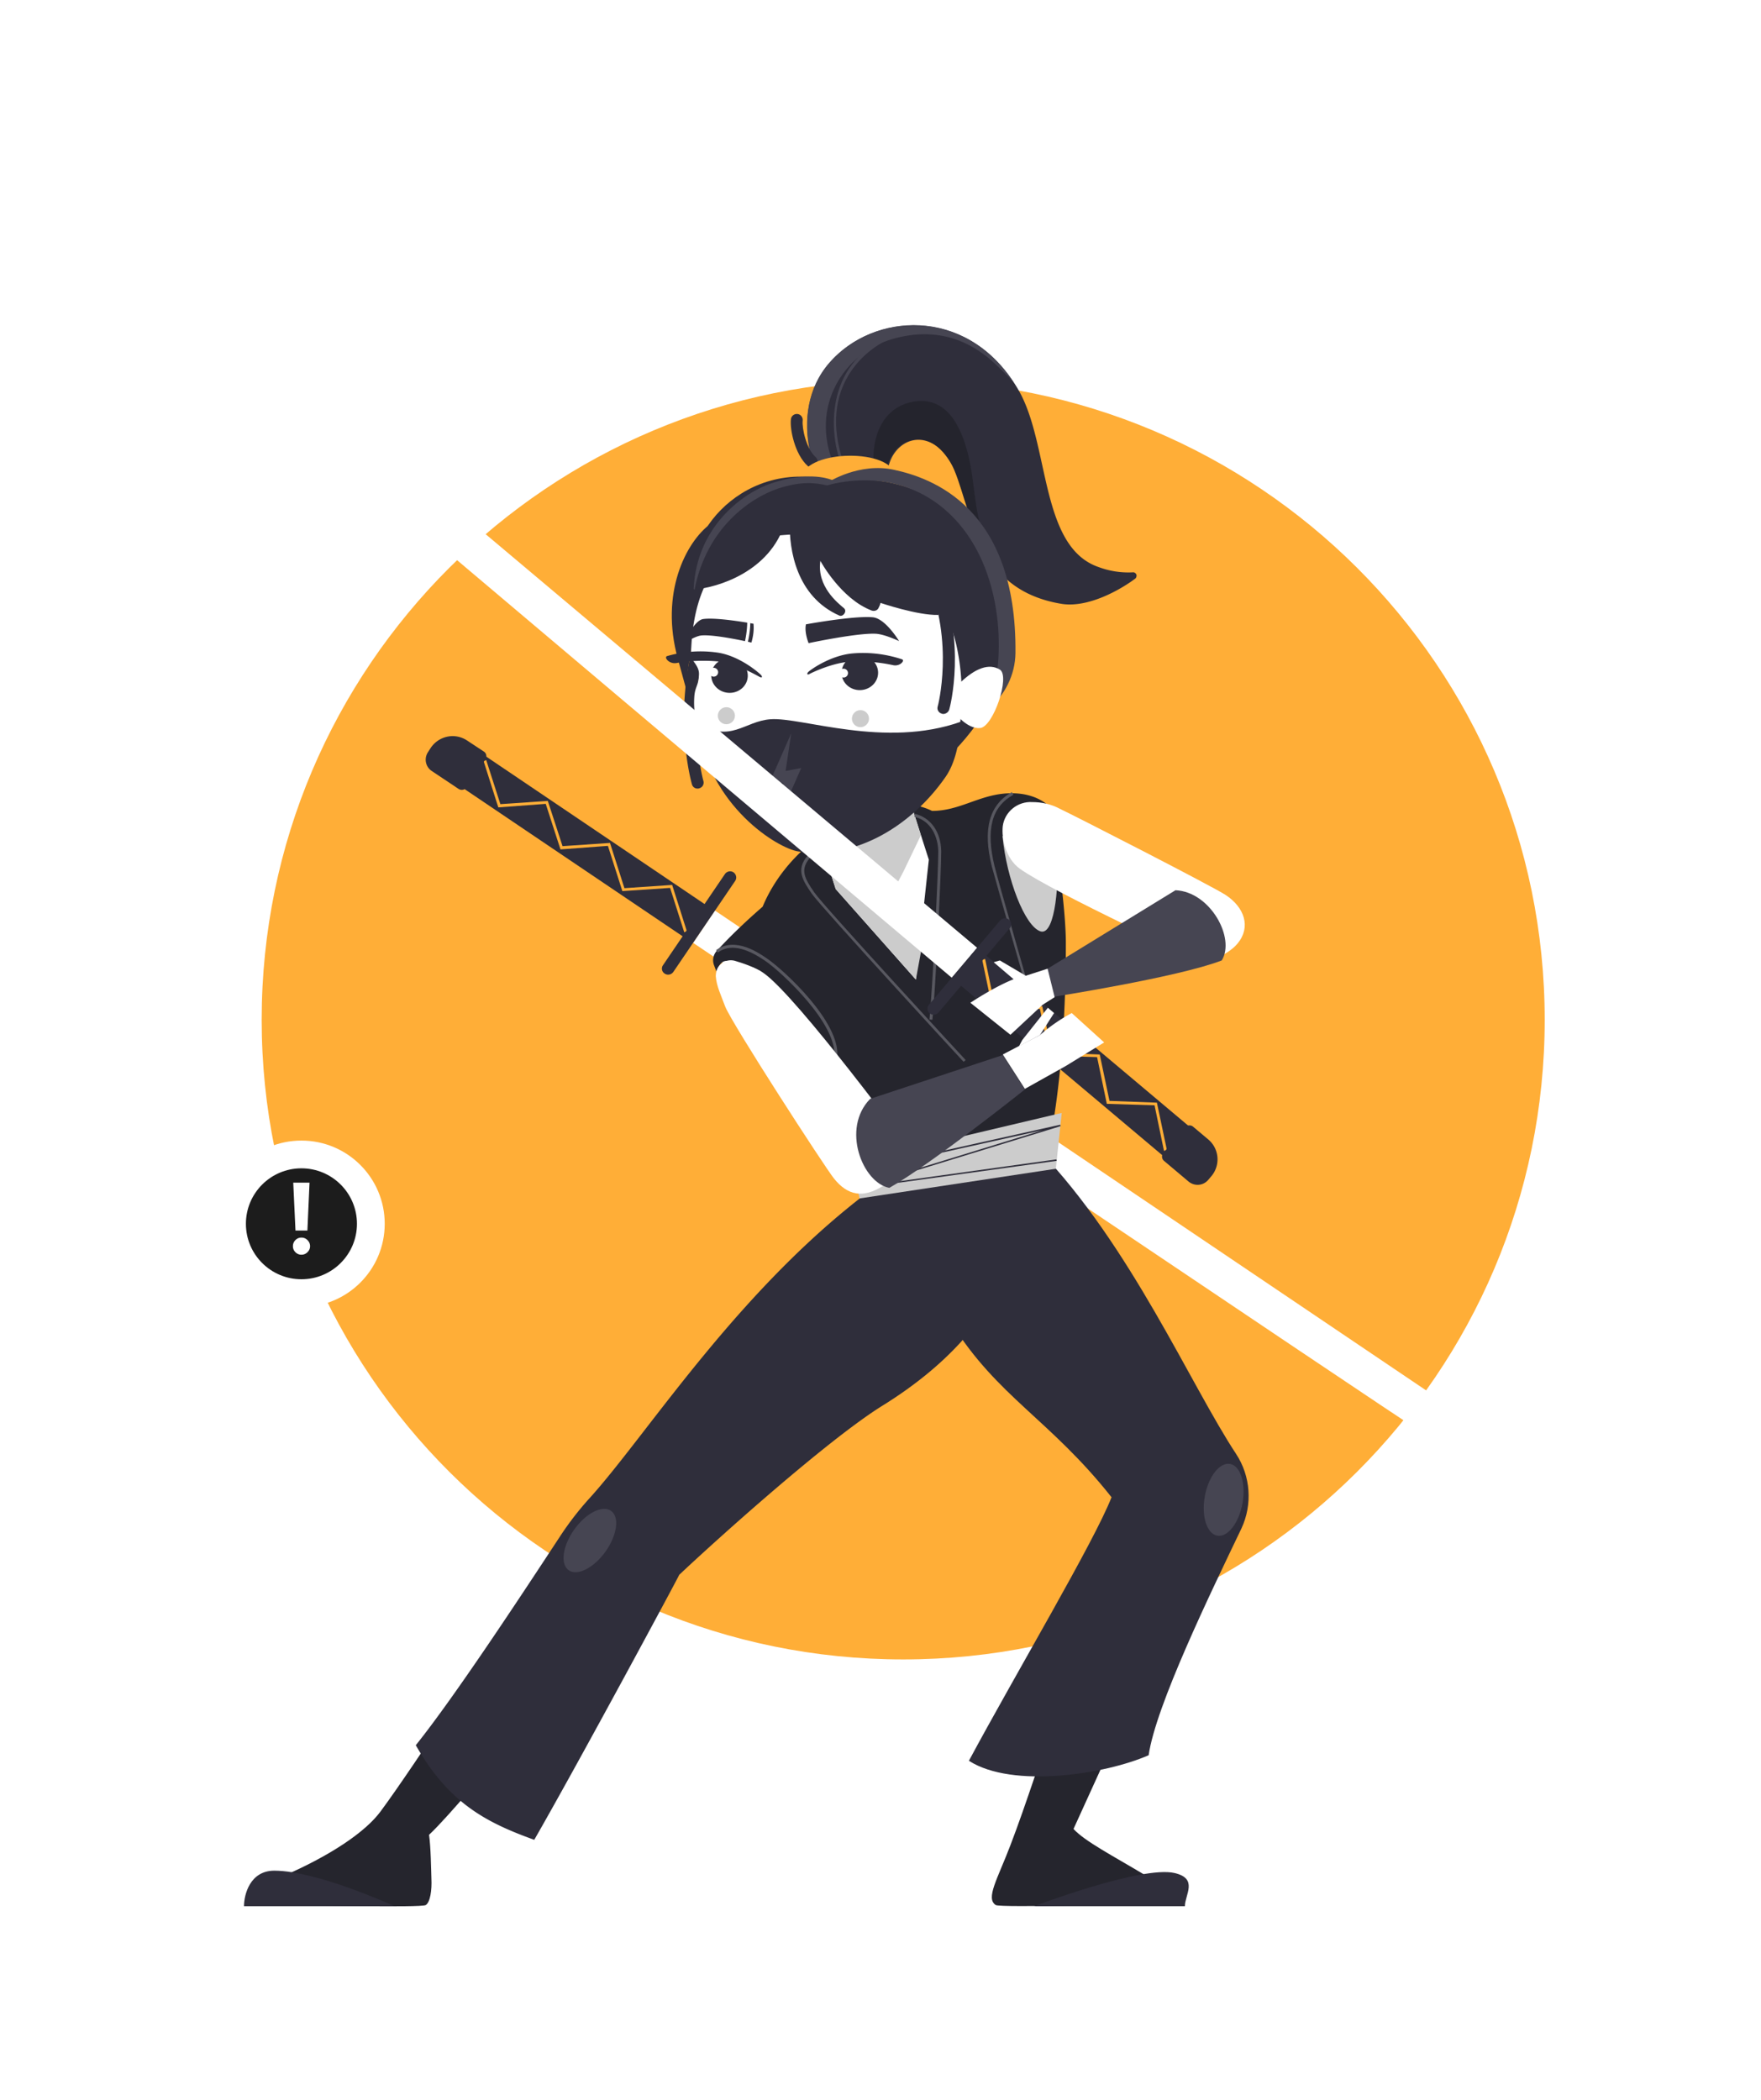 <svg width="364" height="434" fill="none" xmlns="http://www.w3.org/2000/svg"><path d="M186.69 342.974c73.234 0 132.601-59.187 132.601-132.198 0-73.011-59.367-132.198-132.601-132.198-73.234 0-132.602 59.187-132.602 132.198 0 73.011 59.368 132.198 132.602 132.198z" fill="#FFAE37"/><path d="M119.688 348.135l-15.227-12.267s-18.822 29.148-25.826 38.56c-3.107 4.19-10.294 9.109-20.466 13.481l3.533 5.83s25.4.607 26.313 0c.914-.607 1.28-3.097 1.157-5.465-.06-1.761-.121-6.559-.487-9.048 4.447-4.19 12.669-14.453 16.324-17.975 2.863-2.732 14.679-13.116 14.679-13.116z" fill="#25252D"/><path d="M50.434 393.982c0-2.368 1.218-7.347 6.273-7.347 8.832 0 24.852 7.347 24.852 7.347H50.434z" fill="#2F2E3B"/><path d="M221.896 378.012l18.639-40.929-15.045-7.044s-4.142 15.181-5.421 18.885c-4.264 12.388-8.101 24.351-11.207 32.427-2.681 7.045-5.178 10.992-3.046 12.388.914.608 31.064-.243 31.064-.243v-5.829c-6.883-4.129-12.669-7.105-14.984-9.655z" fill="#25252D"/><path d="M244.92 393.982c0-2.368 2.802-5.708-2.131-6.861-6.822-1.579-29.055 6.861-29.055 6.861h31.186zM96.177 153.452l51.165 34.552-4.507 6.68-52.992-35.767c-1.158-.789-1.462-2.308-.67-3.461l.487-.729c1.462-2.125 4.385-2.733 6.517-1.275z" fill="#2F2E3B"/><path d="M143.261 194.865l4.507-6.679 161.291 108.818c.304.183.365.547.182.851-.121.182-.365.303-.548.242l-6.822-.607c-3.411-.303-6.7-1.214-9.806-2.672-1.462-.728-148.804-99.953-148.804-99.953z" fill="#fff"/><path d="M141.433 192.679l-2.924-9.169-9.867.668-2.985-9.352-9.806.729-3.046-9.412-9.806.728-3.046-9.594.548-.182 2.924 9.108 9.807-.668 3.045 9.352 9.807-.668 2.984 9.352 9.868-.668 3.045 9.594-.548.182z" fill="#FFAE37"/><path d="M96.604 153.087c-2.498-1.7-5.848-1.032-7.553 1.457l-.548.851c-.914 1.336-.549 3.097.73 3.947l5.543 3.704c.549.364 1.28.243 1.645-.304l3.898-5.769c.366-.546.244-1.275-.304-1.639l-3.411-2.247zm40.444 46.394l12.791-18.825c.426-.607 1.218-.728 1.766-.364.609.425.731 1.214.366 1.761l-12.791 18.825c-.427.607-1.219.728-1.767.364a1.213 1.213 0 01-.365-1.761z" fill="#2F2E3B"/><path d="M217.145 166.932s-2.375-2.914-7.797-2.975c-6.456-.121-10.598 3.643-16.689 3.643-7.005-3.4-14.74.122-19.491 3.158-6.335 2.976-12.487 9.291-15.532 16.639-3.35 2.915-6.579 5.951-9.563 9.23a2.856 2.856 0 00-.488 2.854l.549 1.457s.487-2.186 1.827-2.307c2.924-.304 8.466 5.04 13.583 13.42 3.35 5.465 15.106 34.856 15.106 34.856l22.841-6.255-.244-.546.244.546 14.801-1.639s4.02-14.756 4.02-43.843c.061-8.988-3.167-28.238-3.167-28.238z" fill="#25252D"/><path d="M209.958 253.647l-27.288-9.655c-29.115 20.768-48.546 52.163-60.85 65.704a63.568 63.568 0 00-6.091 7.895c-7.979 12.145-21.745 33.095-29.785 43.114 6.822 11.902 14.375 15.91 24.486 19.554 9.624-16.76 30.029-54.713 29.968-54.774 7.858-7.409 30.577-27.812 41.846-34.856 28.323-17.489 27.714-36.982 27.714-36.982z" fill="#2F2E3B"/><path d="M182.608 243.993s8.467 19.796 14.01 29.391c9.502 15.302 20.405 19.978 33.135 36.07-3.594 9.23-19.796 36.435-29.481 54.47 9.076 5.83 28.385 2.733 37.156-1.153 1.461-10.202 12.791-33.52 19.186-46.88 2.315-4.979 1.889-10.809-1.096-15.363-9.502-14.392-21.745-42.993-40.749-62.79l-32.161 6.255z" fill="#2F2E3B"/><path d="M176.03 240.288l43.429-10.263-1.218 11.538-40.566 6.133-1.645-7.408z" fill="#CCC"/><path d="M125.154 320.692c2.419-3.388 2.936-7.159 1.155-8.423-1.782-1.264-5.187.457-7.606 3.845-2.419 3.388-2.936 7.16-1.154 8.424 1.781 1.264 5.186-.458 7.605-3.846zm131.675-10.018c.73-4.095-.424-7.723-2.577-8.104-2.153-.382-4.49 2.628-5.219 6.723-.73 4.095.424 7.723 2.577 8.104 2.153.382 4.49-2.629 5.219-6.723z" fill="#464552"/><path d="M191.989 177.681l-2.68 24.776-16.567-18.703-5.97-18.582 19.248-6.072 5.969 18.581z" fill="#fff"/><path d="M169.818 174.645l2.924 9.109 7.857 8.865 8.711 9.838 1.279-6.923-8.589-6.437 4.691-8.865 3.654-7.591-1.705-5.465-18.822 7.469z" fill="#CCC"/><path d="M199.177 219.46c-1.218-1.275-29.42-31.941-31.369-34.735-1.827-2.672-3.411-4.979-.853-7.894l.488.425c-2.132 2.49-1.158 4.251.852 7.166 1.889 2.793 31.004 34.37 31.308 34.673l-.426.365z" fill="#585860"/><path d="M192.72 210.776l-.609-.061c.609-5.343 1.889-31.637 1.828-34.795-.061-2.854-1.401-6.255-4.934-7.105l.122-.607c3.289.789 5.36 3.765 5.421 7.712.061 3.158-1.218 29.512-1.828 34.856zm-19.674 7.712l-.609-.061c.731-6.801-11.025-17.61-14.131-19.736-4.264-2.975-7.553-3.582-9.929-1.821l-.365-.486c3.959-2.915 9.014.668 10.659 1.822 3.289 2.246 15.167 13.116 14.375 20.282zm39.957-11.294c-.061-.243-7.126-24.837-7.979-28.055-1.949-7.773-.548-12.813 4.142-15.424l.304.546c-4.507 2.49-5.725 7.166-3.898 14.756.792 3.219 7.858 27.812 7.918 28.055l-.487.122z" fill="#585860"/><path d="M174.264 104.326c-5.421-1.943-12.06-18.764-2.741-29.391 9.319-10.627 28.993-11.538 38.983 5.647 6.517 11.235 4.385 32.427 16.567 36.617a17.569 17.569 0 007.066 1.093c.365-.06.731.243.792.608 0 .243-.061.486-.244.668-3.411 2.55-9.989 6.133-15.349 5.222-21.319-3.583-17.482-25.504-24.974-32.002-5.481-4.736-11.329.243-10.902 6.133.243 4.069-9.198 5.405-9.198 5.405z" fill="#2F2E3B"/><path d="M205.146 116.531c-4.934-7.894-5.787-14.392-7.918-19.432-.914-2.186-3.899-6.862-8.101-6.254-5.3.728-5.909 6.436-5.909 6.436l-2.68-1.275c-.304-8.198 3.594-12.205 8.284-12.995 6.457-1.093 9.989 4.312 11.695 12.752 1.157 5.891.792 11.052 4.629 20.768z" fill="#24242D"/><path d="M204.658 74.267c1.706 1.518 3.35 3.097 4.873 4.797-10.111-15.667-28.993-14.513-38.069-4.13-9.319 10.628-2.619 27.448 2.741 29.392 0 0 .487-.061 1.279-.243l-3.046-7.834c-5.238-12.327 2.132-23.318 12-26.172 9.867-2.854 16.446 1.032 20.222 4.19z" fill="#464552"/><path d="M173.777 95.824c-1.706-4.98-1.889-10.384-.488-14.938 1.706-5.587 5.787-9.716 11.695-11.963l.183.546c-6.518 2.43-16.081 10.627-10.842 26.112l-.548.243z" fill="#464552"/><path d="M167.746 96.614c-.304 0-.609-.122-.791-.304-2.68-2.429-3.716-7.59-3.472-9.655.061-.668.67-1.154 1.34-1.093.67.06 1.157.668 1.096 1.336-.183 1.579.731 5.83 2.68 7.59.487.425.548 1.215.061 1.7-.244.304-.548.426-.914.426z" fill="#2F2E3B"/><path d="M185.106 98.496c-.609-5.89-18.273-5.587-19.369 0s19.857 4.797 19.369 0z" fill="#FFAE37"/><path d="M150.387 119.203c7.249-7.955 16.081-6.437 16.081-6.437l-1.645-8.016s-8.527-3.4-17.969 3.522c-5.116 3.765-10.476 14.392-6.761 27.812.67 2.49 1.706 6.255 1.706 6.255.487-1.943-.061-13.724 8.588-23.136z" fill="#2F2E3B"/><path d="M144.175 162.986a1.174 1.174 0 01-1.157-.911c-.244-.85-5.665-20.464 4.69-40.686a1.221 1.221 0 011.644-.546c.61.303.853 1.032.549 1.639-9.868 19.371-4.569 38.743-4.508 38.925.183.668-.182 1.336-.852 1.518-.122.061-.244.061-.366.061z" fill="#2F2E3B"/><path d="M146.793 145.558c-.426 0-.852-.243-1.096-.668-1.888-3.765-2.558-17.853 2.741-24.229.426-.486 1.218-.607 1.706-.182.487.425.609 1.214.182 1.7-4.507 5.404-4.02 18.339-2.436 21.557a1.216 1.216 0 01-.548 1.64.99.99 0 01-.549.182z" fill="#2F2E3B"/><path d="M144.296 121.875c-4.812-8.866 8.04-27.387 27.471-22.59 33.135-3.522 41.419 29.816 35.267 41.84-6.7 13.177-14.07 17.732-14.07 17.732l-48.668-36.982z" fill="#2F2E3B"/><path d="M159.585 110.823c-9.745 1.154-16.506 8.988-16.75 24.715 0 .972 1.705 2.004 1.645 3.826-.061 2.429-.853 2.49-.975 4.797a16.744 16.744 0 00.487 5.223c2.741 13.481 12.974 25.747 24.121 26.597 12.547.972 25.826-10.93 28.932-19.614 3.107-8.684 7.127-50.705-37.46-45.544z" fill="#fff"/><path d="M163.239 108.03c-.122 5.526 1.34 15.242 10.233 19.189.792.364 1.706-.911.975-1.518-1.219-1.033-5.665-4.494-4.873-9.777 0 0 4.203 7.833 10.598 10.262.548.183 1.158 0 1.401-.485.183-.365.366-.729.427-1.093 0 0 7.674 2.611 11.938 2.489.67-14.695-4.873-20.707-12.852-25.747-5.604-3.522-14.923-.911-14.923-.911s-2.802.668-2.924 7.591z" fill="#2F2E3B"/><path d="M184.802 97.099c-7.188-1.579-13.583 2.55-13.583 2.55.365-.121-.67.729-.305.668 9.563-2.55 20.527-.728 28.08 8.866 8.71 11.113 8.832 28.298 5.238 37.407 3.472-2.854 5.604-7.105 5.665-11.599.305-30.301-17.542-36.252-25.095-37.892z" fill="#464552"/><path d="M198.325 141.246c3.289-3.218 6.151-4.19 8.344-2.854 2.193 1.336-1.34 11.841-4.081 12.084-2.741.243-5.299-3.218-5.299-3.218l1.036-6.012z" fill="#fff"/><path d="M194.974 147.562c-.122 0-.183 0-.305-.061-.67-.182-1.035-.85-.853-1.457.061-.122 3.472-13.299-2.192-26.537-.244-.607 0-1.336.67-1.579.609-.243 1.34 0 1.583.668 6.03 14.027 2.498 27.569 2.315 28.116-.183.485-.67.85-1.218.85zm-35.693 1.093c-5.421.364-8.284 5.101-15.289.728 2.558 17.368 16.751 25.93 21.014 26.598 12.365 1.822 23.816-5.83 30.455-15.424 1.584-2.308 2.68-5.587 3.229-11.417-15.776 5.648-33.014-.971-39.409-.485zm-15.655-26.841c4.568-.364 15.532-3.582 18.639-13.784-17.299-2.733-18.639 13.784-18.639 13.784z" fill="#2F2E3B"/><path d="M159.463 99.892c-5.665 1.883-15.471 8.745-16.08 21.8 0 .061.183.183.183.183 2.497-12.874 11.633-19.007 17.237-20.89 4.873-1.579 7.675-1.214 10.111-.668.061-.06 1.097-.303 1.097-.364.061-.243-.122-.364.182-.668-2.375-.972-6.639-1.397-12.73.607zm6.152 58.843l-3.228.607 1.157-7.773-4.751 10.809 3.106-.607-1.035 7.773 4.751-10.809z" fill="#464552"/><path d="M166.589 129.041c-.365 1.7.548 3.886.548 3.886s9.99-2.125 13.827-1.943c1.827.061 4.873 1.518 4.873 1.518s-2.802-4.676-5.421-4.919c-3.959-.364-13.827 1.458-13.827 1.458zm19.858 7.226c.67.243-.427 1.518-1.827 1.214a33.28 33.28 0 00-8.467-.728c-3.776.06-8.406 2.307-8.832 2.55-.426.243-.609 0-.305-.364.305-.364 4.508-3.461 9.198-3.887 3.411-.303 6.944.122 10.233 1.215z" fill="#2F2E3B"/><path d="M177.849 142.634c2.084-.069 3.72-1.728 3.654-3.706-.066-1.977-1.809-3.524-3.894-3.455-2.084.069-3.72 1.729-3.654 3.706.066 1.978 1.809 3.525 3.894 3.455z" fill="#2F2E3B"/><path d="M174.325 140.032a.912.912 0 100-1.822.912.912 0 00-.914.911c0 .503.409.911.914.911z" fill="#fff"/><path d="M150.144 149.687c.976 0 1.767-.788 1.767-1.761 0-.973-.791-1.761-1.767-1.761-.975 0-1.766.788-1.766 1.761 0 .973.791 1.761 1.766 1.761zm27.714.607c.976 0 1.767-.788 1.767-1.761 0-.972-.791-1.761-1.767-1.761-.975 0-1.766.789-1.766 1.761 0 .973.791 1.761 1.766 1.761z" fill="#CCC"/><path d="M155.748 128.919c.121 1.336-.061 2.611-.427 3.887 0 0-7.553-1.761-10.415-1.458-1.401.182-3.655 1.701-3.655 1.701s2.132-4.798 4.081-5.101c2.985-.425 10.416.971 10.416.971zm-17.847 6.68c-.731.242.365 1.639 1.827 1.457a33.357 33.357 0 018.527-.364c3.777.303 8.284 2.975 8.771 3.218.488.243.61 0 .305-.364-.305-.365-4.386-4.008-9.076-4.676a24.893 24.893 0 00-10.354.729z" fill="#2F2E3B"/><path d="M154.556 139.921c.157-1.972-1.4-3.705-3.479-3.871-2.079-.165-3.892 1.3-4.05 3.272-.158 1.973 1.4 3.706 3.479 3.871 2.079.165 3.892-1.3 4.05-3.272z" fill="#2F2E3B"/><path d="M147.525 139.849a.912.912 0 00.914-.911.912.912 0 00-.914-.911.912.912 0 00-.914.911c0 .503.409.911.914.911zm6.943-6.679l-.609-.122c.427-1.639.609-3.4.609-5.101h.61c.061 1.761-.183 3.522-.61 5.223z" fill="#fff"/><path d="M207.217 172.823c.853 8.866 4.629 18.643 7.857 19.675 3.228 1.032 3.898-11.659 3.289-15.06-.609-3.4-11.146-4.615-11.146-4.615z" fill="#CCC"/><path d="M207.277 170.698c.427-2.975 3.107-5.101 6.091-4.919 1.949 0 3.899.426 5.604 1.336 3.594 1.701 31.674 16.092 34.354 17.853 3.898 2.551 5.299 6.619 2.497 10.02-2.132 2.611-6.761 3.947-6.761 3.947s-31.247-14.392-38.252-19.371c-2.924-2.125-3.837-6.255-3.533-8.866z" fill="#fff"/><path d="M242.971 183.996c7.188.304 12.426 9.898 9.563 14.513-9.136 3.522-35.267 7.591-35.267 7.591l-.731-5.89 26.435-16.214z" fill="#464552"/><path d="M177.188 245.632l-.061-.243 38.313-11.78-34.902 7.773-.061-.304 38.678-8.623.061.304-40.14 12.327 39.287-5.465.061.303-41.236 5.708z" fill="#2F2E3B"/><path d="M151.849 198.57c-1.644-.425-3.35.547-3.776 2.187-.061.303-.122.607-.122.971.122 2.004 1.097 4.008 1.949 6.316 1.462 3.643 20.527 33.095 22.476 35.524 2.863 3.582 6.091 4.129 10.172 1.518 2.863-1.822 6.03-6.862 6.03-6.862s-23.876-32.427-30.82-37.164c-1.462-1.093-4.629-2.125-5.909-2.49z" fill="#fff"/><path d="M179.869 227.111c-6.031 6.134-1.584 17.368 3.959 18.4 8.527-4.797 28.018-20.343 28.018-20.343l-4.568-7.105-27.409 9.048z" fill="#464552"/><path d="M245.957 243.567l-48.911-41.171 5.238-6.194 47.206 39.714c2.01 1.7 2.253 4.615.548 6.619l-.548.668c-.914 1.154-2.498 1.275-3.533.364z" fill="#2F2E3B"/><path d="M196.741 202.092l5.238-6.194L53.175 70.684c-.243-.243-.67-.182-.852.06-.122.183-.183.426-.122.608l2.436 6.376c1.218 3.158 2.985 6.133 5.238 8.684 1.097 1.214 136.866 115.68 136.866 115.68z" fill="#fff"/><path d="M240.596 237.859l-1.949-9.412-9.867-.304-2.01-9.655-9.807-.303-2.01-9.656-9.867-.303-2.071-9.898.609-.122 1.949 9.412 9.867.365 2.01 9.594 9.868.365 2.01 9.594 9.806.364 2.071 9.838-.609.121z" fill="#FFAE37"/><path d="M249.733 235.491a5.384 5.384 0 01.67 7.591l-.67.789c-1.036 1.215-2.802 1.336-4.02.365l-5.117-4.312a1.156 1.156 0 01-.121-1.64l4.507-5.283a1.165 1.165 0 011.645-.121l3.106 2.611zm-57.682-27.873l14.68-17.367a1.338 1.338 0 011.827-.182c.548.486.609 1.275.122 1.822L194 209.258a1.337 1.337 0 01-1.827.182c-.548-.425-.609-1.275-.122-1.822z" fill="#2F2E3B"/><path d="M214.953 213.934a35.244 35.244 0 016.578-4.554l6.7 6.072-7.918 4.858-8.466 4.737-4.569-7.105 7.675-4.008zm-2.924-12.267c-3.898.547-11.451 5.587-11.451 5.587l8.284 6.619 6.639-6.194 2.497-1.579-1.461-5.89-4.508 1.457z" fill="#fff"/><path d="M205.39 198.874l4.202 3.583 2.437-.79-5.36-3.157-1.279.364zm9.563 15.06l2.923-4.555-1.279-1.093-5.299 6.68-.67 1.275 4.325-2.307z" fill="#fff"/><g filter="url(#filter0_d)"><ellipse cx="62.306" cy="248.935" rx="17.216" ry="17.196" fill="#fff"/></g><g filter="url(#filter1_d)"><ellipse cx="62.306" cy="248.936" rx="11.477" ry="11.464" fill="#1C1C1C"/></g><path d="M63.54 254.335h-2.464l-.462-9.9h3.366l-.44 9.9zm.022 4.466c-.352.352-.77.528-1.254.528s-.902-.176-1.254-.528a1.724 1.724 0 01-.506-1.232c0-.484.168-.902.506-1.254.352-.352.77-.528 1.254-.528s.902.176 1.254.528c.352.352.528.77.528 1.254 0 .47-.176.88-.528 1.232z" fill="#fff"/><defs><filter id="filter0_d" x="41.09" y="231.739" width="42.432" height="42.392" filterUnits="userSpaceOnUse" color-interpolation-filters="sRGB"><feFlood flood-opacity="0" result="BackgroundImageFix"/><feColorMatrix in="SourceAlpha" values="0 0 0 0 0 0 0 0 0 0 0 0 0 0 0 0 0 0 127 0"/><feOffset dy="4"/><feGaussianBlur stdDeviation="2"/><feColorMatrix values="0 0 0 0 0.479 0 0 0 0 0.479 0 0 0 0 0.479 0 0 0 0.25 0"/><feBlend in2="BackgroundImageFix" result="effect1_dropShadow"/><feBlend in="SourceGraphic" in2="effect1_dropShadow" result="shape"/></filter><filter id="filter1_d" x="46.828" y="237.472" width="30.955" height="30.928" filterUnits="userSpaceOnUse" color-interpolation-filters="sRGB"><feFlood flood-opacity="0" result="BackgroundImageFix"/><feColorMatrix in="SourceAlpha" values="0 0 0 0 0 0 0 0 0 0 0 0 0 0 0 0 0 0 127 0"/><feOffset dy="4"/><feGaussianBlur stdDeviation="2"/><feColorMatrix values="0 0 0 0 0.479 0 0 0 0 0.479 0 0 0 0 0.479 0 0 0 0.25 0"/><feBlend in2="BackgroundImageFix" result="effect1_dropShadow"/><feBlend in="SourceGraphic" in2="effect1_dropShadow" result="shape"/></filter></defs></svg>